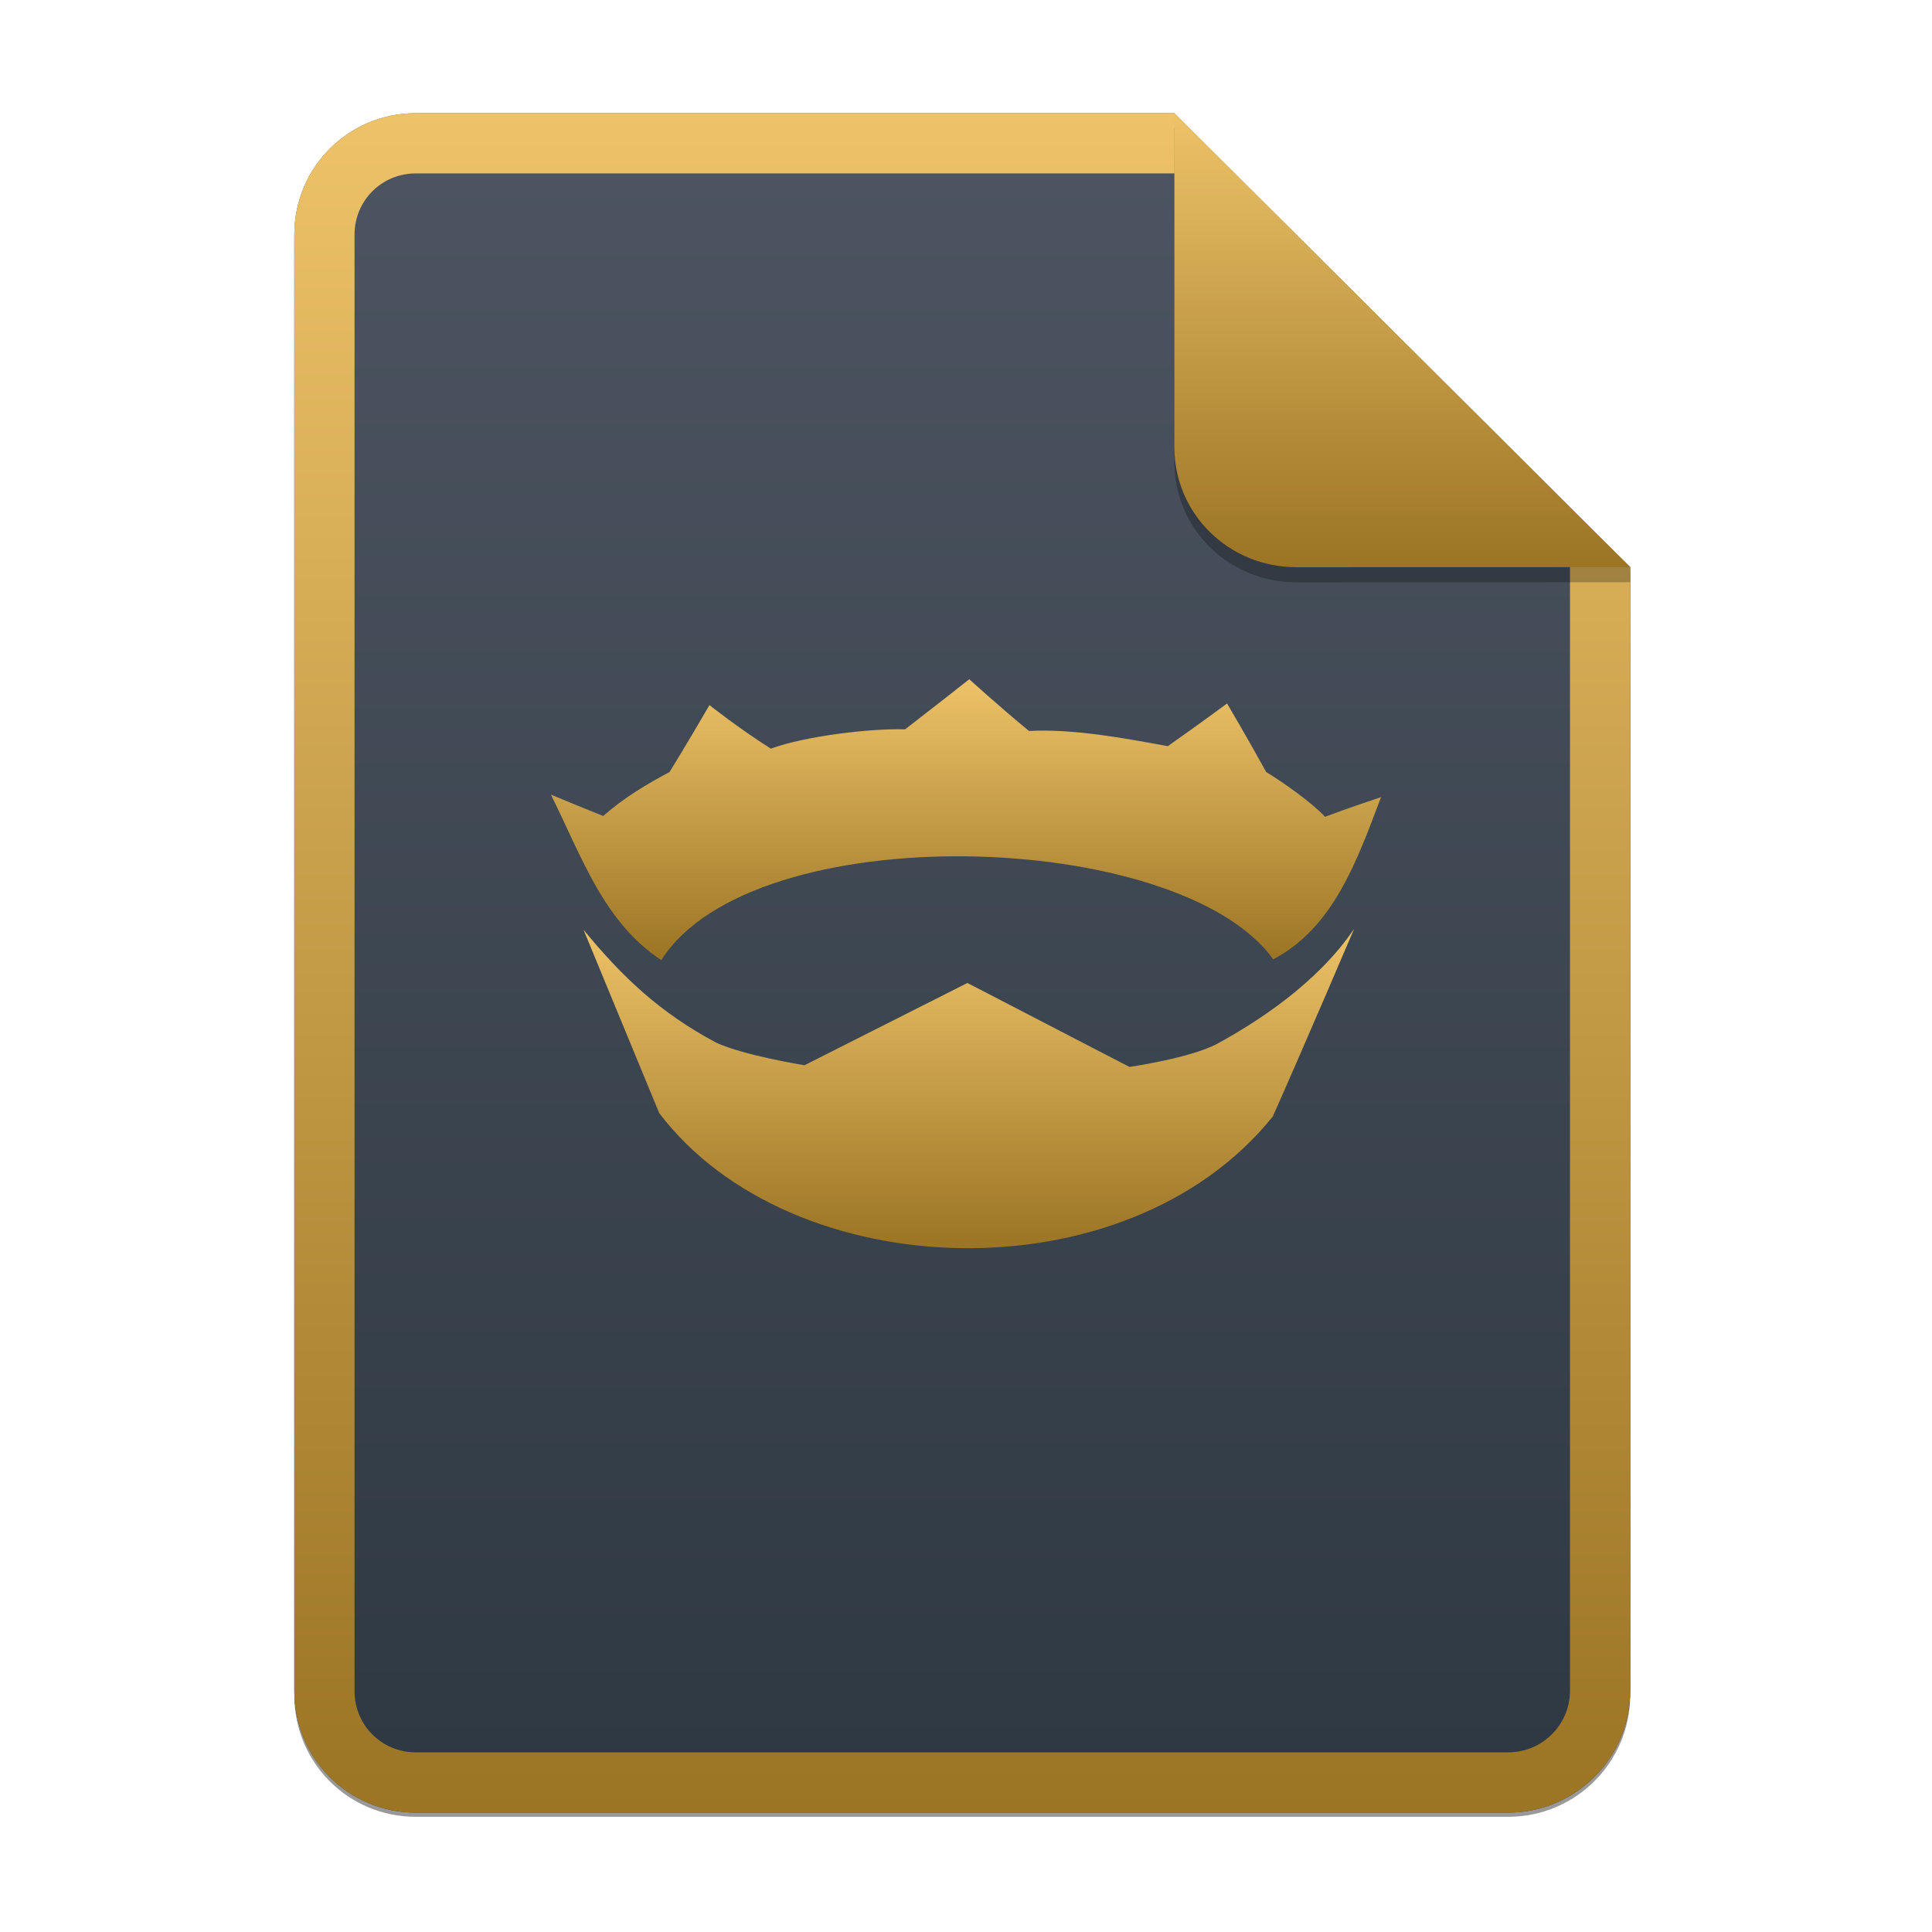 <svg width="256" height="256" viewBox="0 0 256 256" fill="none" xmlns="http://www.w3.org/2000/svg">
<g opacity="0.4" filter="url(#filter0_f)">
<path d="M55.084 15.564H155.608L216.009 75.713L216.011 224.609C216.011 233.52 208.749 240.737 199.838 240.737H55.084C46.173 240.737 39 233.564 39 224.654V31.647C39 22.737 46.173 15.564 55.084 15.564H55.084Z" fill="black"/>
</g>
<path d="M55.084 15H155.608L216.009 75.149L216.011 224.045C216.011 232.956 208.749 240.174 199.838 240.174H55.084C46.173 240.174 39 233 39 224.09V31.084C39 22.173 46.173 15 55.084 15H55.084Z" fill="url(#paint0_linear)"/>
<path fill-rule="evenodd" clip-rule="evenodd" d="M155.609 22.979H55.084C50.58 22.979 46.979 26.58 46.979 31.084V224.09C46.979 228.594 50.58 232.195 55.084 232.195H199.838C204.371 232.195 208.032 228.521 208.032 224.046V75.149L155.609 22.979ZM155.608 15H55.084C46.173 15 39 22.173 39 31.084V224.09C39 233 46.173 240.174 55.084 240.174H199.838C208.749 240.174 216.011 232.956 216.011 224.045L216.009 75.149L155.608 15Z" fill="url(#paint1_linear)"/>
<path d="M128.436 90C128.436 90 124.222 93.331 119.925 96.64C115.505 96.5 106.835 97.489 102.137 99.197C97.809 96.456 94.007 93.429 94.007 93.429C94.007 93.429 90.757 99.019 88.714 102.299C85.684 103.911 82.641 105.724 79.93 108.122C77.613 107.197 75.303 106.253 73 105.292C77.177 113.717 79.985 122.153 87.623 127.224C99.783 108.018 156.293 109.788 168.704 127.114C176.726 122.931 179.845 113.929 183 105.619C182.654 105.733 178.362 107.169 175.58 108.231C173.918 106.422 170.002 103.641 167.777 102.299C165.666 98.434 162.593 93.211 162.593 93.211C162.593 93.211 158.954 95.918 154.736 98.871C149.038 97.819 142.146 96.541 136.348 96.857C132.402 93.614 128.436 90 128.436 90Z" fill="url(#paint2_linear)"/>
<path d="M77.319 123.197C77.319 123.197 83.239 137.531 87.35 147.491C104.773 170.477 149.262 172.075 168.657 147.936C173.247 137.593 179.439 123.057 179.439 123.057C174.463 130.428 166.365 135.517 161.378 138.257C157.834 140.199 149.657 141.373 149.657 141.373L128.189 130.248L106.597 141.15C106.597 141.15 98.529 139.854 94.877 138.146C87.504 134.211 82.546 129.562 77.319 123.196V123.197Z" fill="url(#paint3_linear)"/>
<path opacity="0.25" d="M155.608 17V61.231C155.608 70.141 162.867 77.16 171.777 77.16L216.009 77.149V75.149L155.608 17Z" fill="black"/>
<path d="M155.608 15V59.231C155.608 68.141 162.867 75.16 171.777 75.16L216.009 75.149L155.608 15Z" fill="url(#paint4_linear)"/>
<defs>
<filter id="filter0_f" x="23.878" y="0.441" width="207.255" height="255.418" filterUnits="userSpaceOnUse" color-interpolation-filters="sRGB">
<feFlood flood-opacity="0" result="BackgroundImageFix"/>
<feBlend mode="normal" in="SourceGraphic" in2="BackgroundImageFix" result="shape"/>
<feGaussianBlur stdDeviation="7.561" result="effect1_foregroundBlur"/>
</filter>
<linearGradient id="paint0_linear" x1="39" y1="15" x2="39" y2="240.174" gradientUnits="userSpaceOnUse">
<stop offset="1e-07" stop-color="#4C5561"/>
<stop offset="1" stop-color="#2E3842"/>
</linearGradient>
<linearGradient id="paint1_linear" x1="39" y1="15" x2="39" y2="240.174" gradientUnits="userSpaceOnUse">
<stop offset="1e-07" stop-color="#EDC268"/>
<stop offset="1" stop-color="#9B7424"/>
</linearGradient>
<linearGradient id="paint2_linear" x1="73" y1="90" x2="73" y2="127.224" gradientUnits="userSpaceOnUse">
<stop offset="1e-07" stop-color="#EDC268"/>
<stop offset="1" stop-color="#9B7424"/>
</linearGradient>
<linearGradient id="paint3_linear" x1="77.319" y1="123.057" x2="77.319" y2="165.394" gradientUnits="userSpaceOnUse">
<stop offset="1e-07" stop-color="#EDC268"/>
<stop offset="1" stop-color="#9B7424"/>
</linearGradient>
<linearGradient id="paint4_linear" x1="155.608" y1="15" x2="155.608" y2="75.16" gradientUnits="userSpaceOnUse">
<stop offset="1e-07" stop-color="#EDC268"/>
<stop offset="1" stop-color="#9B7424"/>
</linearGradient>
</defs>
</svg>
